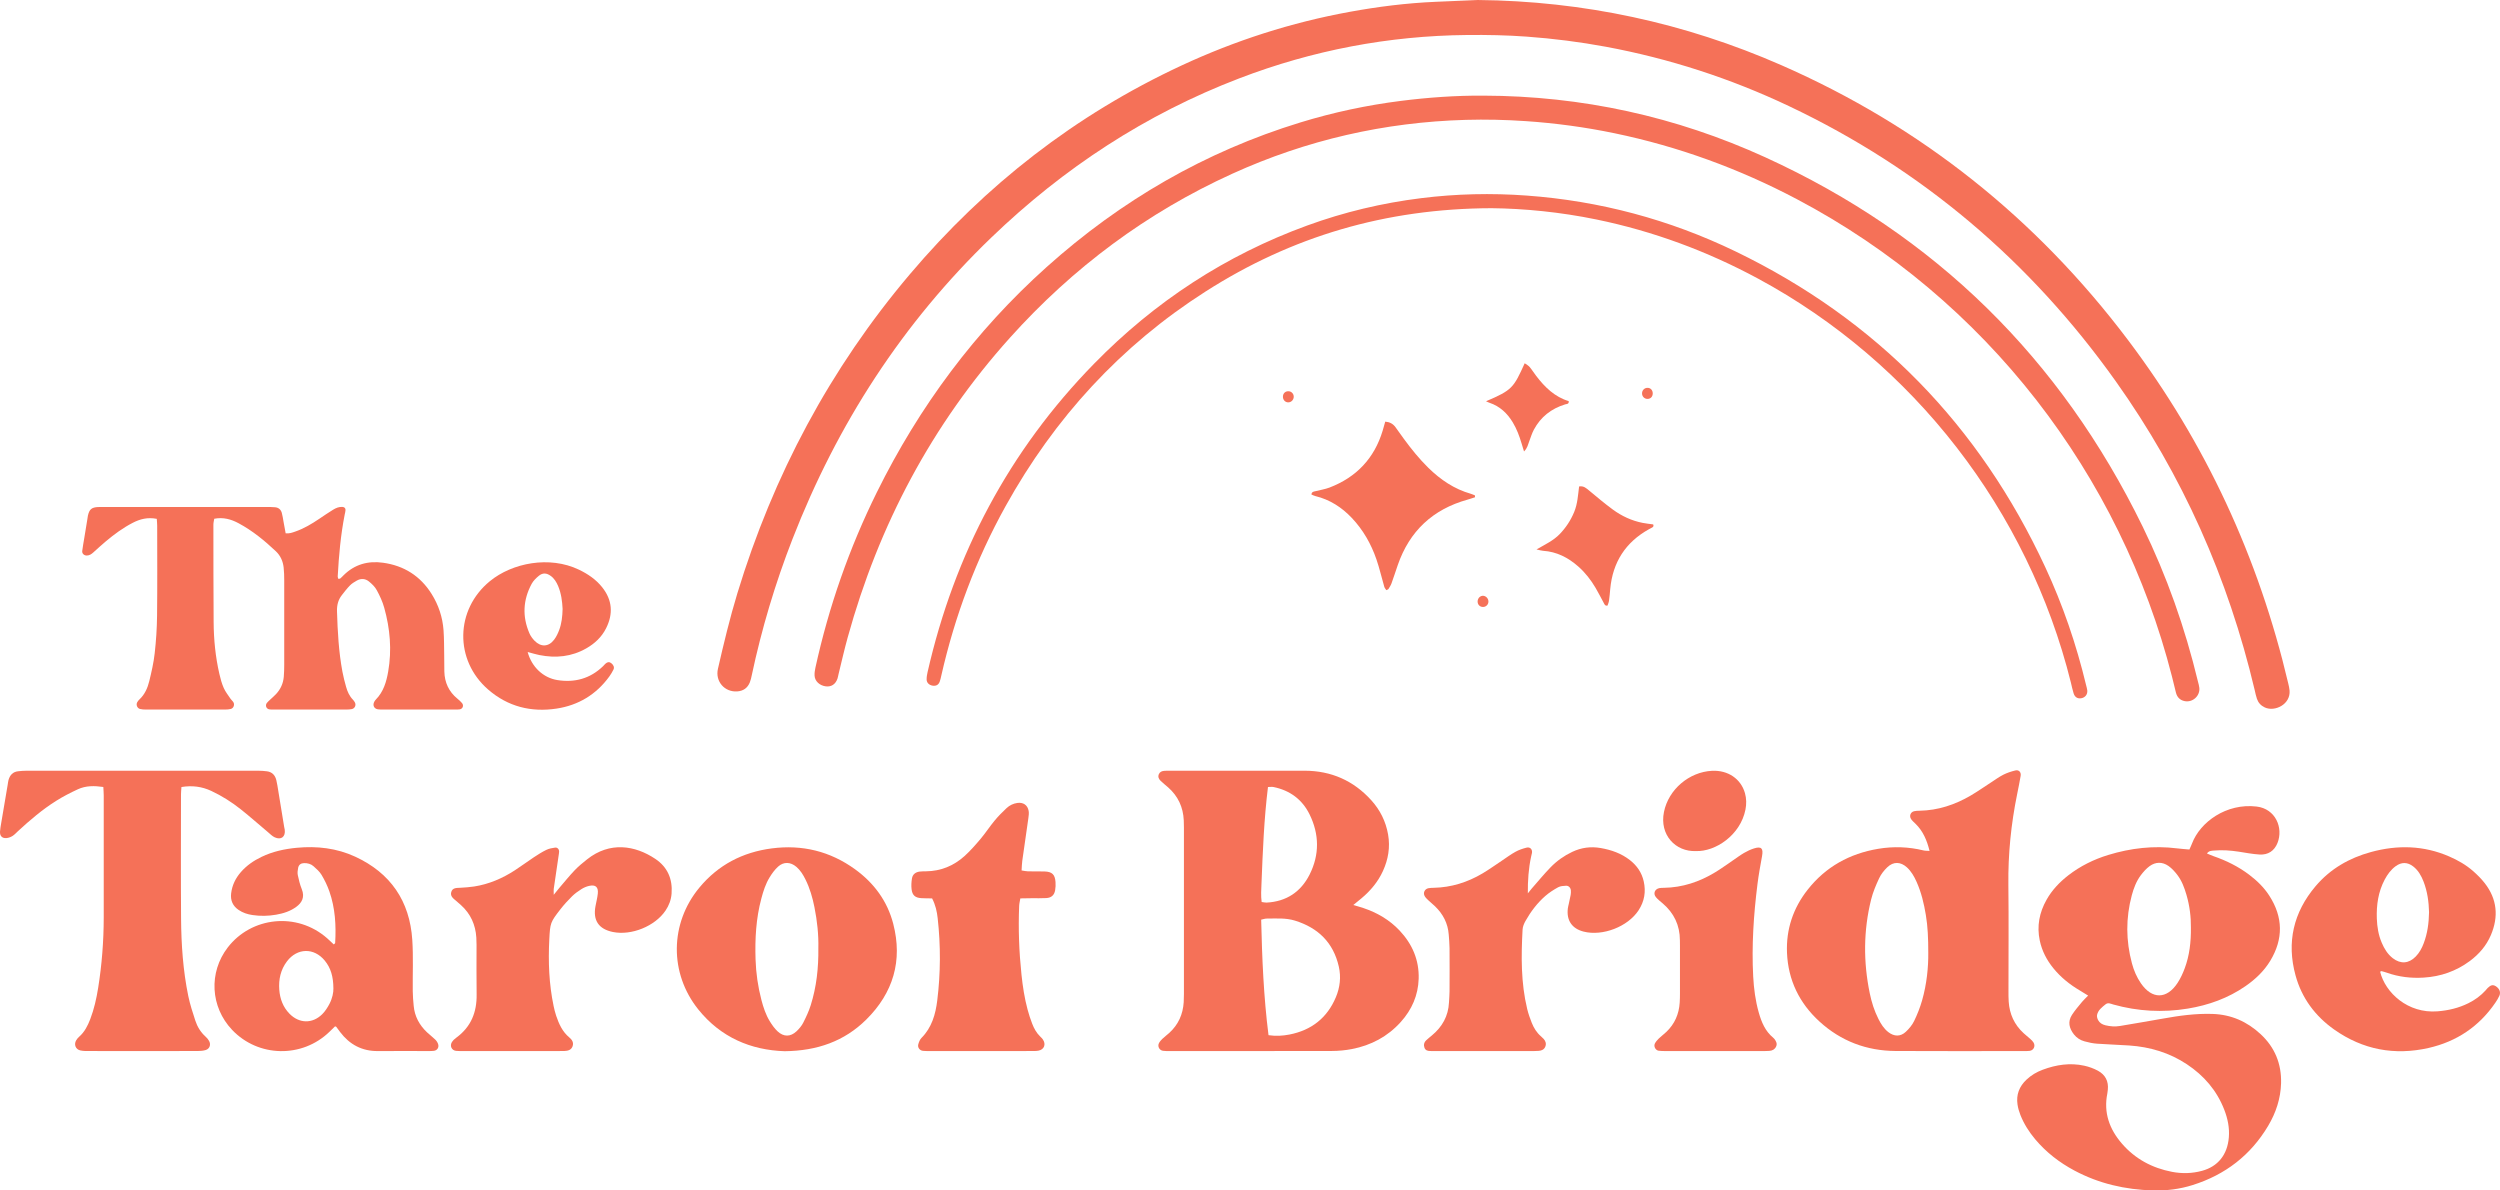 <svg width="126" height="60" viewBox="0 0 126 60" fill="none" xmlns="http://www.w3.org/2000/svg">
<path d="M74.465 0C79.798 0.05 84.904 1.147 89.783 3.286C96.814 6.369 102.626 11.007 107.246 17.13C111.164 22.323 113.836 28.107 115.326 34.438C115.354 34.558 115.384 34.679 115.394 34.801C115.454 35.497 114.653 35.892 114.143 35.654C113.95 35.563 113.818 35.419 113.75 35.222C113.7 35.077 113.67 34.924 113.635 34.774C112.304 29.14 109.995 23.943 106.639 19.223C102.34 13.179 96.864 8.522 90.151 5.342C87.211 3.949 84.138 2.953 80.939 2.357C79.62 2.112 78.289 1.944 76.95 1.846C75.948 1.773 74.946 1.754 73.944 1.764C69.987 1.802 66.159 2.533 62.465 3.947C57.746 5.753 53.606 8.468 49.972 11.963C45.486 16.278 42.192 21.384 39.939 27.173C39.071 29.404 38.387 31.691 37.889 34.033C37.864 34.154 37.838 34.276 37.792 34.39C37.678 34.673 37.466 34.825 37.156 34.847C36.525 34.891 36.037 34.346 36.184 33.708C36.477 32.431 36.782 31.157 37.163 29.903C38.973 23.953 41.836 18.571 45.858 13.821C49.66 9.33 54.2 5.79 59.545 3.303C62.255 2.042 65.082 1.134 68.024 0.597C69.451 0.336 70.889 0.155 72.339 0.092C73.048 0.061 73.757 0.031 74.466 0.001L74.465 0Z" fill="#F57158"/>
<path d="M105.242 50.178C105.085 50.081 104.959 50.001 104.831 49.925C104.321 49.625 103.865 49.261 103.491 48.801C103.155 48.388 102.915 47.928 102.804 47.403C102.65 46.675 102.783 45.994 103.144 45.352C103.42 44.86 103.801 44.46 104.244 44.116C104.849 43.648 105.525 43.314 106.252 43.091C107.386 42.744 108.542 42.609 109.725 42.758C109.923 42.783 110.122 42.796 110.345 42.816C110.393 42.707 110.44 42.614 110.476 42.517C110.885 41.432 112.208 40.469 113.734 40.65C114.691 40.763 115.088 41.727 114.786 42.486C114.628 42.881 114.314 43.095 113.881 43.068C113.529 43.047 113.179 42.978 112.829 42.924C112.415 42.861 112.001 42.831 111.584 42.868C111.464 42.879 111.333 42.873 111.23 43.015C111.345 43.062 111.45 43.113 111.559 43.15C112.205 43.373 112.81 43.672 113.357 44.085C113.754 44.385 114.107 44.728 114.377 45.149C115.069 46.227 115.085 47.321 114.425 48.418C114.109 48.942 113.673 49.355 113.173 49.701C112.295 50.309 111.314 50.66 110.267 50.833C109.001 51.041 107.747 50.973 106.51 50.627C106.378 50.59 106.248 50.513 106.116 50.621C105.937 50.768 105.744 50.91 105.692 51.151C105.675 51.231 105.704 51.335 105.744 51.412C105.819 51.555 105.953 51.635 106.109 51.673C106.352 51.732 106.597 51.751 106.844 51.71C107.558 51.589 108.272 51.47 108.985 51.342C109.821 51.191 110.658 51.074 111.512 51.102C112.452 51.132 113.249 51.486 113.93 52.116C114.651 52.783 114.992 53.613 114.966 54.595C114.944 55.37 114.708 56.081 114.316 56.741C113.434 58.225 112.153 59.208 110.512 59.726C109.86 59.932 109.189 60.017 108.505 59.997C107.112 59.958 105.786 59.655 104.551 58.996C103.795 58.592 103.127 58.078 102.574 57.419C102.265 57.05 102.008 56.648 101.83 56.2C101.762 56.029 101.71 55.849 101.683 55.668C101.609 55.174 101.771 54.758 102.133 54.416C102.372 54.19 102.651 54.026 102.957 53.913C103.634 53.661 104.331 53.555 105.045 53.711C105.283 53.763 105.521 53.849 105.734 53.964C106.107 54.166 106.28 54.495 106.234 54.926C106.227 54.987 106.222 55.049 106.21 55.109C106.014 56.078 106.315 56.909 106.941 57.634C107.61 58.41 108.472 58.87 109.471 59.061C109.974 59.158 110.481 59.146 110.984 59.009C111.784 58.791 112.26 58.2 112.333 57.33C112.374 56.844 112.277 56.377 112.102 55.927C111.726 54.959 111.08 54.211 110.222 53.641C109.341 53.056 108.36 52.763 107.31 52.692C106.771 52.655 106.231 52.642 105.693 52.602C105.48 52.587 105.266 52.541 105.059 52.484C104.848 52.426 104.663 52.31 104.526 52.134C104.287 51.828 104.203 51.495 104.427 51.15C104.577 50.919 104.76 50.709 104.935 50.495C105.02 50.391 105.122 50.301 105.242 50.178H105.242ZM110.421 46.752C110.428 46.221 110.36 45.656 110.199 45.104C110.095 44.748 109.967 44.397 109.74 44.099C109.611 43.93 109.462 43.764 109.29 43.644C108.982 43.429 108.642 43.433 108.339 43.654C108.169 43.779 108.022 43.946 107.894 44.116C107.67 44.416 107.538 44.765 107.442 45.123C107.136 46.266 107.143 47.41 107.449 48.551C107.545 48.91 107.69 49.251 107.902 49.559C108.462 50.372 109.204 50.37 109.749 49.54C109.9 49.31 110.017 49.053 110.113 48.795C110.351 48.151 110.429 47.478 110.421 46.752H110.421Z" fill="#F57158"/>
<path d="M74.756 4.82C79.718 4.833 84.463 5.87 88.971 7.928C97.539 11.841 103.855 18.077 107.986 26.532C109.208 29.033 110.127 31.648 110.778 34.356C110.803 34.461 110.838 34.565 110.847 34.672C110.885 35.081 110.503 35.419 110.103 35.336C109.866 35.287 109.726 35.136 109.667 34.908C109.598 34.639 109.536 34.368 109.468 34.1C106.879 23.959 100.126 15.086 90.562 10.038C87.655 8.503 84.594 7.385 81.373 6.716C79.892 6.408 78.396 6.206 76.886 6.104C75.884 6.036 74.882 6.013 73.88 6.041C69.774 6.156 65.847 7.057 62.107 8.756C57.79 10.719 54.069 13.497 50.904 17.019C46.967 21.4 44.285 26.467 42.721 32.136C42.553 32.744 42.414 33.361 42.263 33.975C42.244 34.049 42.234 34.127 42.21 34.199C42.111 34.491 41.895 34.63 41.611 34.591C41.309 34.549 41.072 34.335 41.055 34.06C41.046 33.925 41.068 33.783 41.097 33.65C41.771 30.578 42.8 27.631 44.193 24.812C46.329 20.49 49.153 16.685 52.746 13.463C56.485 10.11 60.734 7.643 65.546 6.169C67.2 5.662 68.886 5.303 70.603 5.085C71.983 4.911 73.365 4.812 74.756 4.82L74.756 4.82Z" fill="#F57158"/>
<path d="M68.207 45.612C68.42 45.676 68.568 45.716 68.713 45.765C69.411 46 70.033 46.361 70.541 46.901C71.181 47.583 71.529 48.387 71.501 49.33C71.475 50.165 71.156 50.889 70.6 51.507C69.937 52.244 69.103 52.686 68.137 52.872C67.806 52.936 67.464 52.968 67.127 52.969C64.396 52.976 61.666 52.973 58.935 52.973C58.828 52.973 58.718 52.976 58.612 52.96C58.432 52.933 58.328 52.737 58.411 52.575C58.452 52.495 58.515 52.423 58.581 52.36C58.692 52.254 58.817 52.162 58.931 52.059C59.388 51.643 59.621 51.121 59.659 50.509C59.667 50.371 59.669 50.231 59.67 50.093C59.67 47.301 59.67 44.509 59.67 41.717C59.67 41.593 59.667 41.47 59.662 41.347C59.632 40.681 59.373 40.124 58.872 39.682C58.745 39.57 58.609 39.467 58.489 39.347C58.399 39.258 58.347 39.144 58.409 39.012C58.461 38.901 58.559 38.861 58.672 38.851C58.764 38.843 58.856 38.844 58.949 38.844C61.217 38.843 63.484 38.841 65.752 38.844C67.09 38.846 68.216 39.341 69.114 40.334C69.557 40.824 69.843 41.396 69.959 42.054C70.073 42.702 69.968 43.313 69.699 43.902C69.451 44.444 69.076 44.891 68.621 45.273C68.504 45.371 68.386 45.466 68.207 45.612ZM63.933 52.173C64.318 52.229 64.654 52.205 64.986 52.141C66.096 51.925 66.89 51.303 67.329 50.257C67.535 49.764 67.596 49.244 67.476 48.716C67.201 47.505 66.432 46.761 65.265 46.399C64.799 46.255 64.319 46.296 63.842 46.296C63.757 46.296 63.671 46.328 63.563 46.351C63.609 48.298 63.686 50.219 63.933 52.173H63.933ZM63.587 45.461C63.686 45.473 63.76 45.494 63.833 45.491C64.831 45.44 65.564 44.953 66.006 44.074C66.508 43.075 66.495 42.046 66.002 41.044C65.632 40.293 65.013 39.837 64.191 39.667C64.107 39.65 64.017 39.665 63.906 39.665C63.705 41.3 63.644 42.916 63.579 44.532C63.567 44.836 63.544 45.143 63.587 45.461Z" fill="#F57158"/>
<path d="M97.25 42.886C97.117 42.349 96.921 41.889 96.545 41.521C96.468 41.446 96.385 41.375 96.323 41.288C96.212 41.132 96.287 40.929 96.469 40.886C96.558 40.864 96.653 40.862 96.745 40.861C97.678 40.844 98.534 40.559 99.331 40.091C99.676 39.888 100.004 39.656 100.341 39.439C100.548 39.305 100.748 39.157 100.967 39.046C101.157 38.95 101.365 38.882 101.573 38.831C101.751 38.787 101.872 38.916 101.841 39.103C101.79 39.407 101.728 39.709 101.667 40.011C101.357 41.527 101.203 43.055 101.222 44.605C101.243 46.379 101.226 48.153 101.227 49.926C101.227 50.111 101.226 50.297 101.238 50.481C101.28 51.108 101.522 51.644 101.989 52.071C102.102 52.175 102.224 52.27 102.338 52.374C102.394 52.425 102.452 52.48 102.491 52.545C102.598 52.723 102.497 52.937 102.294 52.964C102.202 52.976 102.109 52.973 102.017 52.973C99.857 52.974 97.698 52.983 95.538 52.97C94.078 52.961 92.786 52.475 91.703 51.486C90.688 50.56 90.124 49.402 90.065 48.026C90.015 46.843 90.372 45.773 91.106 44.841C92.015 43.686 93.218 43.023 94.661 42.78C95.432 42.651 96.196 42.678 96.956 42.864C97.04 42.884 97.13 42.877 97.25 42.886ZM97.185 48.025C97.185 47.286 97.16 46.703 97.064 46.123C96.969 45.545 96.835 44.977 96.593 44.439C96.473 44.172 96.329 43.916 96.108 43.715C95.791 43.427 95.43 43.413 95.119 43.711C94.956 43.868 94.805 44.058 94.71 44.262C94.547 44.608 94.396 44.968 94.304 45.338C93.916 46.902 93.91 48.477 94.234 50.053C94.327 50.507 94.465 50.948 94.676 51.362C94.802 51.61 94.949 51.846 95.173 52.02C95.468 52.247 95.784 52.255 96.053 52.003C96.219 51.849 96.373 51.662 96.472 51.46C96.633 51.13 96.769 50.783 96.871 50.43C97.111 49.596 97.192 48.739 97.185 48.025Z" fill="#F57158"/>
<path d="M7.902 26.15C7.439 26.059 7.059 26.16 6.694 26.348C6.197 26.603 5.751 26.933 5.325 27.291C5.113 27.47 4.908 27.658 4.702 27.844C4.608 27.929 4.51 27.996 4.377 27.999C4.243 28.002 4.129 27.904 4.144 27.772C4.169 27.558 4.211 27.346 4.245 27.133C4.298 26.813 4.35 26.494 4.402 26.174C4.412 26.113 4.417 26.051 4.43 25.991C4.503 25.671 4.613 25.575 4.932 25.555C5.025 25.549 5.117 25.552 5.21 25.552C7.957 25.552 10.703 25.551 13.45 25.552C13.588 25.552 13.727 25.554 13.865 25.566C14.036 25.581 14.154 25.68 14.201 25.842C14.243 25.989 14.262 26.143 14.29 26.295C14.326 26.489 14.361 26.683 14.397 26.879C14.587 26.899 14.728 26.844 14.872 26.794C15.314 26.643 15.71 26.406 16.094 26.146C16.324 25.99 16.554 25.834 16.79 25.689C16.935 25.6 17.094 25.533 17.271 25.55C17.358 25.559 17.416 25.613 17.414 25.701C17.413 25.777 17.389 25.852 17.374 25.927C17.171 26.959 17.078 28.003 17.021 29.051C17.018 29.091 17.039 29.132 17.049 29.172C17.09 29.166 17.128 29.173 17.147 29.157C17.206 29.108 17.259 29.052 17.313 28.997C17.869 28.445 18.543 28.255 19.307 28.362C20.362 28.509 21.184 29.028 21.752 29.933C22.102 30.492 22.306 31.105 22.354 31.761C22.386 32.191 22.38 32.624 22.388 33.056C22.393 33.318 22.389 33.581 22.395 33.843C22.409 34.398 22.619 34.859 23.054 35.214C23.137 35.282 23.219 35.354 23.287 35.437C23.388 35.56 23.32 35.731 23.166 35.752C23.09 35.763 23.012 35.762 22.935 35.762C21.732 35.763 20.528 35.763 19.325 35.762C19.232 35.762 19.139 35.763 19.048 35.75C18.852 35.722 18.769 35.546 18.863 35.369C18.885 35.329 18.912 35.289 18.943 35.257C19.331 34.863 19.476 34.36 19.566 33.839C19.753 32.756 19.66 31.685 19.366 30.633C19.281 30.325 19.142 30.025 18.988 29.743C18.896 29.573 18.743 29.426 18.59 29.303C18.409 29.157 18.189 29.144 17.981 29.263C17.862 29.332 17.738 29.404 17.643 29.501C17.492 29.654 17.36 29.826 17.228 29.996C17.041 30.236 16.975 30.505 16.985 30.815C17.016 31.834 17.071 32.85 17.258 33.853C17.305 34.111 17.373 34.364 17.443 34.617C17.509 34.856 17.609 35.081 17.787 35.264C17.829 35.307 17.866 35.359 17.892 35.413C17.956 35.547 17.88 35.707 17.733 35.738C17.643 35.756 17.55 35.761 17.458 35.761C16.223 35.763 14.989 35.763 13.755 35.762C13.693 35.762 13.631 35.761 13.57 35.751C13.421 35.727 13.355 35.554 13.45 35.429C13.497 35.369 13.557 35.319 13.612 35.266C13.713 35.17 13.82 35.081 13.914 34.98C14.142 34.735 14.275 34.443 14.303 34.109C14.319 33.91 14.325 33.709 14.325 33.508C14.327 32.089 14.327 30.669 14.325 29.25C14.325 29.034 14.319 28.817 14.296 28.603C14.261 28.288 14.138 28.006 13.904 27.785C13.331 27.244 12.724 26.746 12.024 26.371C11.648 26.17 11.256 26.057 10.798 26.145C10.783 26.241 10.754 26.344 10.755 26.446C10.756 28.081 10.755 29.716 10.767 31.352C10.773 32.233 10.859 33.108 11.057 33.968C11.112 34.208 11.177 34.449 11.276 34.673C11.361 34.867 11.499 35.038 11.618 35.217C11.66 35.28 11.725 35.33 11.764 35.394C11.839 35.517 11.77 35.697 11.632 35.731C11.544 35.753 11.45 35.761 11.358 35.761C10.016 35.763 8.673 35.763 7.331 35.761C7.239 35.761 7.145 35.754 7.057 35.732C6.918 35.699 6.846 35.523 6.914 35.397C6.943 35.344 6.982 35.293 7.027 35.252C7.298 35 7.44 34.672 7.524 34.327C7.637 33.863 7.745 33.394 7.797 32.921C7.868 32.294 7.909 31.661 7.916 31.029C7.933 29.517 7.923 28.005 7.922 26.493C7.922 26.388 7.91 26.282 7.902 26.15L7.902 26.15Z" fill="#F57158"/>
<path d="M9.145 39.666C9.136 39.803 9.122 39.922 9.122 40.042C9.121 42.125 9.11 44.207 9.126 46.289C9.136 47.601 9.224 48.91 9.489 50.199C9.576 50.62 9.711 51.032 9.845 51.441C9.946 51.751 10.116 52.027 10.364 52.25C10.432 52.31 10.493 52.384 10.537 52.463C10.639 52.644 10.571 52.853 10.375 52.919C10.247 52.961 10.103 52.969 9.967 52.971C9.411 52.976 8.856 52.973 8.301 52.973C7.036 52.973 5.771 52.974 4.506 52.972C4.352 52.972 4.194 52.975 4.046 52.941C3.809 52.886 3.716 52.642 3.84 52.431C3.878 52.366 3.929 52.305 3.986 52.255C4.263 52.013 4.421 51.697 4.549 51.364C4.743 50.858 4.86 50.332 4.946 49.798C5.134 48.623 5.226 47.44 5.228 46.251C5.232 44.199 5.23 42.148 5.228 40.096C5.228 39.96 5.216 39.824 5.208 39.664C4.757 39.598 4.329 39.594 3.928 39.778C3.551 39.952 3.179 40.143 2.829 40.364C2.134 40.8 1.513 41.332 0.91 41.887C0.82 41.97 0.736 42.066 0.634 42.131C0.547 42.187 0.439 42.227 0.337 42.238C0.112 42.263 -0.015 42.135 0.001 41.909C0.011 41.771 0.035 41.634 0.058 41.497C0.168 40.843 0.279 40.19 0.39 39.536C0.403 39.461 0.409 39.383 0.43 39.309C0.5 39.066 0.648 38.902 0.91 38.872C1.048 38.857 1.187 38.845 1.325 38.845C5.228 38.843 9.131 38.843 13.033 38.845C13.172 38.845 13.311 38.856 13.448 38.873C13.709 38.905 13.861 39.063 13.925 39.311C13.948 39.4 13.964 39.492 13.98 39.583C14.095 40.282 14.209 40.982 14.323 41.682C14.331 41.727 14.345 41.772 14.351 41.818C14.398 42.172 14.171 42.351 13.845 42.201C13.723 42.145 13.622 42.04 13.517 41.951C13.056 41.565 12.607 41.164 12.136 40.79C11.677 40.425 11.182 40.112 10.648 39.862C10.174 39.641 9.684 39.578 9.145 39.666H9.145Z" fill="#F57158"/>
<path d="M16.887 51.727C16.798 51.814 16.701 51.909 16.603 52.004C15.223 53.339 13.015 53.294 11.697 51.904C10.603 50.749 10.51 49.01 11.479 47.751C12.661 46.214 14.956 45.94 16.491 47.291C16.605 47.391 16.712 47.497 16.822 47.599C16.855 47.566 16.891 47.548 16.892 47.527C16.945 46.643 16.895 45.768 16.6 44.925C16.499 44.636 16.363 44.356 16.206 44.093C16.106 43.926 15.948 43.789 15.8 43.657C15.67 43.541 15.502 43.497 15.326 43.501C15.17 43.504 15.059 43.58 15.027 43.736C15.004 43.855 14.985 43.985 15.008 44.101C15.058 44.341 15.116 44.583 15.208 44.809C15.38 45.233 15.197 45.508 14.94 45.699C14.636 45.926 14.281 46.037 13.915 46.101C13.518 46.17 13.117 46.178 12.717 46.117C12.47 46.08 12.237 46.004 12.029 45.863C11.732 45.663 11.607 45.38 11.649 45.028C11.698 44.617 11.871 44.261 12.142 43.951C12.431 43.62 12.785 43.377 13.178 43.188C13.741 42.916 14.343 42.786 14.96 42.728C15.976 42.632 16.969 42.746 17.899 43.175C19.684 43.998 20.65 45.413 20.779 47.367C20.836 48.227 20.793 49.094 20.803 49.958C20.805 50.204 20.827 50.45 20.85 50.695C20.898 51.226 21.137 51.665 21.521 52.028C21.655 52.155 21.805 52.265 21.937 52.395C22 52.456 22.054 52.539 22.081 52.622C22.136 52.789 22.038 52.939 21.869 52.962C21.777 52.974 21.684 52.973 21.591 52.973C20.743 52.973 19.895 52.968 19.046 52.974C18.244 52.981 17.62 52.645 17.142 52.015C17.077 51.929 17.016 51.841 16.951 51.755C16.944 51.745 16.926 51.743 16.887 51.727V51.727ZM16.803 49.813C16.799 49.222 16.673 48.783 16.366 48.412C15.823 47.755 14.984 47.772 14.467 48.447C14.143 48.872 14.037 49.361 14.076 49.885C14.111 50.345 14.265 50.759 14.592 51.093C15.077 51.589 15.742 51.606 16.237 51.119C16.387 50.971 16.507 50.782 16.606 50.594C16.75 50.318 16.811 50.014 16.803 49.813Z" fill="#F57158"/>
<path d="M39.547 52.981C37.85 52.926 36.331 52.291 35.195 50.877C33.73 49.053 33.755 46.537 35.248 44.736C36.196 43.591 37.428 42.951 38.897 42.759C40.433 42.559 41.839 42.903 43.094 43.811C44.048 44.502 44.723 45.413 45.019 46.559C45.502 48.422 45.015 50.043 43.661 51.385C42.556 52.48 41.185 52.963 39.547 52.981H39.547ZM41.245 47.784C41.261 47.123 41.188 46.419 41.048 45.723C40.952 45.239 40.816 44.766 40.594 44.322C40.477 44.087 40.341 43.863 40.138 43.69C39.847 43.44 39.5 43.421 39.218 43.676C39.05 43.827 38.91 44.02 38.791 44.214C38.588 44.543 38.471 44.912 38.372 45.285C38.102 46.291 38.047 47.318 38.08 48.353C38.102 49.049 38.201 49.733 38.377 50.405C38.475 50.778 38.596 51.145 38.799 51.475C38.911 51.657 39.038 51.838 39.193 51.982C39.498 52.266 39.839 52.262 40.142 51.98C40.275 51.855 40.399 51.708 40.482 51.547C40.628 51.261 40.766 50.965 40.862 50.659C41.15 49.741 41.257 48.794 41.245 47.784L41.245 47.784Z" fill="#F57158"/>
<path d="M119.958 48.975C120.22 50.036 121.356 51.09 122.853 50.971C123.398 50.927 123.918 50.805 124.408 50.561C124.729 50.402 125.016 50.197 125.258 49.932C125.3 49.886 125.337 49.836 125.38 49.793C125.533 49.641 125.649 49.618 125.788 49.706C125.969 49.821 126.047 50.003 125.971 50.178C125.916 50.304 125.843 50.424 125.765 50.538C124.944 51.739 123.812 52.496 122.401 52.817C120.687 53.206 119.09 52.908 117.648 51.892C116.683 51.212 116.007 50.302 115.695 49.16C115.238 47.492 115.59 45.981 116.706 44.663C117.446 43.791 118.399 43.242 119.499 42.942C120.836 42.577 122.151 42.607 123.436 43.164C123.877 43.355 124.293 43.592 124.654 43.911C124.86 44.094 125.06 44.292 125.229 44.509C125.857 45.314 125.935 46.196 125.543 47.123C125.316 47.661 124.943 48.091 124.476 48.438C123.788 48.947 123.012 49.218 122.159 49.271C121.521 49.311 120.897 49.238 120.293 49.023C120.206 48.992 120.116 48.969 120.027 48.945C120.016 48.943 120.001 48.956 119.958 48.975H119.958ZM122.424 45.973C122.411 45.464 122.343 44.931 122.144 44.424C122.031 44.134 121.88 43.867 121.629 43.671C121.339 43.444 121.037 43.44 120.739 43.658C120.499 43.835 120.328 44.071 120.189 44.331C119.862 44.947 119.768 45.613 119.792 46.298C119.807 46.714 119.873 47.125 120.039 47.512C120.167 47.813 120.333 48.089 120.596 48.293C120.991 48.598 121.404 48.568 121.753 48.209C121.939 48.019 122.062 47.789 122.155 47.542C122.343 47.047 122.414 46.532 122.424 45.973H122.424Z" fill="#F57158"/>
<path d="M75.177 10.493C69.812 10.51 65.089 11.929 60.769 14.687C56.48 17.425 53.148 21.067 50.683 25.508C49.191 28.195 48.125 31.046 47.444 34.041C47.42 34.147 47.399 34.253 47.362 34.354C47.301 34.521 47.172 34.587 46.995 34.556C46.826 34.525 46.705 34.411 46.702 34.248C46.7 34.127 46.721 34.003 46.748 33.883C48.104 27.921 50.861 22.71 55.142 18.331C58.196 15.207 61.77 12.865 65.883 11.366C67.745 10.687 69.659 10.232 71.627 9.987C73.394 9.766 75.167 9.727 76.939 9.856C80.624 10.124 84.141 11.064 87.467 12.67C94.577 16.105 99.764 21.437 103.084 28.591C103.97 30.498 104.647 32.481 105.138 34.526C105.159 34.616 105.189 34.705 105.199 34.796C105.22 34.999 105.092 35.158 104.894 35.192C104.711 35.223 104.571 35.14 104.509 34.941C104.453 34.765 104.418 34.583 104.373 34.403C102.219 25.729 96.434 18.261 88.598 14.038C86.029 12.654 83.32 11.651 80.461 11.062C78.642 10.687 76.802 10.509 75.177 10.493V10.493Z" fill="#F57158"/>
<path d="M27.908 45.098C28.053 44.919 28.126 44.824 28.204 44.734C28.455 44.442 28.697 44.141 28.963 43.862C29.154 43.663 29.37 43.485 29.587 43.313C30.741 42.395 32.014 42.611 33.024 43.285C33.639 43.695 33.904 44.295 33.848 45.036C33.824 45.353 33.716 45.637 33.54 45.897C33.01 46.681 31.824 47.162 30.893 46.973C30.173 46.827 29.877 46.389 30.013 45.668C30.053 45.456 30.108 45.246 30.13 45.032C30.163 44.703 30.011 44.573 29.685 44.65C29.553 44.681 29.42 44.738 29.305 44.811C29.137 44.918 28.97 45.036 28.829 45.176C28.621 45.381 28.422 45.599 28.243 45.83C27.739 46.479 27.727 46.521 27.685 47.343C27.627 48.471 27.669 49.594 27.902 50.704C27.937 50.87 27.977 51.035 28.031 51.195C28.17 51.608 28.346 51.999 28.694 52.288C28.831 52.401 28.925 52.545 28.858 52.733C28.79 52.922 28.625 52.963 28.447 52.97C28.339 52.974 28.231 52.973 28.123 52.973C26.534 52.973 24.945 52.973 23.355 52.973C23.232 52.973 23.108 52.977 22.986 52.964C22.76 52.939 22.657 52.71 22.779 52.516C22.804 52.477 22.834 52.44 22.866 52.408C22.911 52.366 22.959 52.327 23.009 52.29C23.74 51.751 24.036 51.014 24.022 50.121C24.008 49.288 24.019 48.455 24.018 47.622C24.018 47.498 24.015 47.375 24.007 47.252C23.966 46.607 23.72 46.058 23.238 45.622C23.157 45.549 23.077 45.478 22.994 45.408C22.853 45.288 22.678 45.172 22.744 44.955C22.812 44.73 23.023 44.755 23.208 44.743C23.439 44.729 23.67 44.715 23.898 44.679C24.641 44.563 25.319 44.272 25.946 43.865C26.27 43.656 26.578 43.423 26.9 43.211C27.105 43.075 27.314 42.941 27.535 42.834C27.669 42.768 27.827 42.741 27.978 42.719C28.092 42.702 28.183 42.805 28.179 42.921C28.177 42.982 28.166 43.043 28.157 43.104C28.075 43.668 27.99 44.231 27.909 44.796C27.9 44.855 27.908 44.917 27.908 45.098L27.908 45.098Z" fill="#F57158"/>
<path d="M77.003 45.025C77.068 44.945 77.13 44.862 77.198 44.784C77.513 44.425 77.817 44.055 78.149 43.713C78.461 43.391 78.826 43.131 79.235 42.937C79.695 42.718 80.171 42.653 80.675 42.741C81.216 42.836 81.719 43.012 82.153 43.354C82.503 43.63 82.743 43.976 82.843 44.418C82.962 44.943 82.878 45.43 82.585 45.878C82.044 46.707 80.771 47.197 79.814 46.953C79.227 46.802 78.945 46.389 79.019 45.784C79.029 45.708 79.05 45.633 79.066 45.558C79.098 45.407 79.134 45.257 79.161 45.106C79.174 45.031 79.178 44.952 79.172 44.876C79.161 44.744 79.061 44.636 78.932 44.641C78.796 44.647 78.645 44.656 78.531 44.718C78.304 44.843 78.08 44.986 77.885 45.156C77.475 45.514 77.15 45.946 76.883 46.419C76.81 46.549 76.746 46.703 76.738 46.849C76.665 48.191 76.652 49.531 76.97 50.85C77.028 51.089 77.11 51.323 77.201 51.551C77.305 51.811 77.451 52.047 77.667 52.233C77.713 52.273 77.758 52.315 77.8 52.361C77.901 52.472 77.94 52.603 77.886 52.745C77.831 52.889 77.706 52.952 77.559 52.963C77.421 52.973 77.281 52.974 77.143 52.974C75.601 52.974 74.059 52.974 72.517 52.974C72.378 52.974 72.24 52.973 72.101 52.972C71.971 52.972 71.848 52.948 71.795 52.812C71.741 52.671 71.77 52.537 71.881 52.431C71.97 52.346 72.067 52.27 72.162 52.191C72.688 51.756 72.997 51.21 73.029 50.52C73.038 50.335 73.056 50.151 73.057 49.966C73.061 49.241 73.062 48.517 73.057 47.792C73.055 47.561 73.033 47.331 73.016 47.1C72.974 46.535 72.729 46.067 72.326 45.678C72.215 45.571 72.093 45.475 71.982 45.369C71.916 45.306 71.846 45.24 71.803 45.162C71.712 45 71.805 44.805 71.987 44.767C72.076 44.748 72.17 44.748 72.262 44.745C73.146 44.726 73.962 44.469 74.718 44.021C75.048 43.825 75.362 43.599 75.683 43.386C75.914 43.233 76.136 43.064 76.378 42.931C76.551 42.835 76.745 42.77 76.937 42.721C77.117 42.675 77.238 42.805 77.212 42.985C77.203 43.045 77.183 43.104 77.17 43.165C77.039 43.767 76.997 44.38 77.003 45.025L77.003 45.025Z" fill="#F57158"/>
<path d="M46.978 45.279C46.797 45.276 46.615 45.279 46.433 45.267C46.128 45.248 45.98 45.124 45.944 44.819C45.922 44.639 45.934 44.45 45.963 44.27C45.997 44.067 46.146 43.954 46.349 43.928C46.456 43.914 46.565 43.916 46.673 43.914C47.415 43.905 48.062 43.64 48.607 43.15C48.903 42.883 49.169 42.579 49.426 42.274C49.674 41.98 49.884 41.653 50.13 41.357C50.315 41.133 50.523 40.924 50.736 40.725C50.883 40.588 51.067 40.499 51.271 40.469C51.57 40.426 51.791 40.573 51.844 40.869C51.865 40.986 51.846 41.114 51.83 41.234C51.729 41.951 51.622 42.667 51.523 43.384C51.502 43.535 51.5 43.69 51.488 43.87C51.607 43.888 51.709 43.914 51.812 43.916C52.089 43.923 52.367 43.913 52.644 43.922C53.025 43.934 53.171 44.074 53.198 44.455C53.208 44.592 53.203 44.733 53.179 44.868C53.136 45.115 52.99 45.247 52.737 45.263C52.492 45.278 52.244 45.268 51.998 45.27C51.815 45.272 51.631 45.275 51.425 45.279C51.402 45.418 51.371 45.535 51.366 45.653C51.318 46.81 51.361 47.964 51.482 49.116C51.545 49.714 51.635 50.308 51.792 50.889C51.855 51.127 51.933 51.361 52.021 51.591C52.115 51.837 52.241 52.066 52.436 52.251C52.48 52.293 52.525 52.338 52.56 52.388C52.728 52.629 52.629 52.896 52.344 52.952C52.225 52.975 52.099 52.972 51.976 52.972C51.221 52.974 50.465 52.973 49.71 52.973C48.769 52.973 47.829 52.974 46.889 52.973C46.765 52.973 46.641 52.976 46.519 52.963C46.353 52.946 46.237 52.794 46.281 52.635C46.313 52.52 46.361 52.393 46.443 52.311C46.963 51.789 47.151 51.121 47.237 50.428C47.408 49.048 47.414 47.662 47.259 46.278C47.222 45.941 47.151 45.612 46.978 45.279V45.279Z" fill="#F57158"/>
<path d="M86.41 52.974C85.593 52.974 84.776 52.974 83.959 52.973C83.836 52.973 83.711 52.975 83.591 52.956C83.438 52.931 83.335 52.737 83.405 52.596C83.451 52.503 83.525 52.419 83.6 52.345C83.722 52.227 83.859 52.126 83.982 52.01C84.404 51.609 84.62 51.111 84.657 50.534C84.667 50.38 84.67 50.226 84.67 50.072C84.671 49.27 84.671 48.469 84.67 47.667C84.67 47.575 84.667 47.483 84.667 47.39C84.665 46.634 84.37 46.017 83.796 45.528C83.679 45.429 83.555 45.333 83.458 45.216C83.308 45.035 83.4 44.807 83.632 44.761C83.706 44.746 83.785 44.747 83.862 44.746C84.795 44.731 85.649 44.447 86.44 43.967C86.743 43.784 87.029 43.574 87.323 43.375C87.514 43.246 87.699 43.105 87.898 42.989C88.056 42.896 88.226 42.817 88.4 42.761C88.772 42.643 88.878 42.755 88.808 43.144C88.723 43.614 88.636 44.084 88.577 44.556C88.383 46.103 88.279 47.655 88.361 49.214C88.394 49.831 88.474 50.442 88.643 51.037C88.78 51.516 88.966 51.97 89.367 52.299C89.391 52.319 89.414 52.341 89.432 52.365C89.516 52.48 89.585 52.601 89.515 52.748C89.45 52.887 89.33 52.952 89.183 52.964C89.061 52.974 88.937 52.973 88.814 52.973C88.013 52.974 87.211 52.974 86.41 52.974Z" fill="#F57158"/>
<path d="M26.594 32.861C26.794 33.61 27.373 34.161 28.093 34.276C28.963 34.415 29.743 34.203 30.39 33.58C30.434 33.537 30.472 33.487 30.518 33.447C30.62 33.356 30.714 33.35 30.808 33.424C30.924 33.514 30.974 33.635 30.92 33.744C30.859 33.868 30.787 33.989 30.706 34.1C30.046 35.007 29.148 35.546 28.052 35.713C26.77 35.908 25.598 35.616 24.603 34.753C22.895 33.271 22.939 30.727 24.687 29.294C25.819 28.366 27.695 28.001 29.177 28.711C29.627 28.927 30.033 29.201 30.347 29.594C30.865 30.242 30.913 30.94 30.545 31.669C30.324 32.108 29.976 32.434 29.552 32.676C28.808 33.102 28.01 33.18 27.181 33.014C27.003 32.979 26.829 32.923 26.594 32.861ZM28.355 30.691C28.336 30.309 28.288 29.913 28.13 29.538C28.045 29.338 27.936 29.152 27.753 29.023C27.545 28.874 27.355 28.86 27.159 29.02C27.019 29.134 26.879 29.271 26.794 29.428C26.36 30.235 26.317 31.07 26.681 31.915C26.74 32.053 26.835 32.184 26.94 32.292C27.262 32.624 27.651 32.606 27.928 32.24C28.038 32.096 28.119 31.924 28.183 31.753C28.308 31.419 28.346 31.066 28.355 30.691H28.355Z" fill="#F57158"/>
<path d="M74.341 25.062C74.215 25.102 74.09 25.147 73.962 25.182C72.212 25.67 71.037 26.767 70.445 28.486C70.34 28.791 70.241 29.1 70.131 29.404C70.095 29.503 70.034 29.595 69.978 29.686C69.965 29.708 69.927 29.716 69.872 29.745C69.837 29.69 69.786 29.637 69.768 29.574C69.634 29.116 69.529 28.648 69.374 28.197C69.106 27.417 68.704 26.709 68.133 26.105C67.623 25.567 67.022 25.18 66.296 25.003C66.225 24.986 66.16 24.949 66.095 24.923C66.113 24.777 66.214 24.778 66.296 24.757C66.534 24.695 66.782 24.659 67.01 24.572C68.362 24.052 69.263 23.103 69.685 21.71C69.729 21.565 69.769 21.418 69.816 21.25C70.04 21.269 70.205 21.357 70.329 21.526C70.474 21.725 70.615 21.928 70.761 22.127C71.136 22.637 71.532 23.129 71.984 23.573C72.599 24.177 73.292 24.649 74.13 24.887C74.201 24.907 74.268 24.941 74.337 24.968C74.338 25 74.34 25.031 74.341 25.062Z" fill="#F57158"/>
<path d="M85.475 42.894C84.447 42.936 83.629 42.079 83.864 40.922C84.093 39.789 85.133 38.906 86.285 38.849C87.088 38.809 87.741 39.252 87.946 39.974C88.023 40.247 88.025 40.527 87.972 40.8C87.716 42.1 86.45 42.93 85.475 42.894L85.475 42.894Z" fill="#F57158"/>
<path d="M77.44 27.691C77.892 27.433 78.294 27.244 78.607 26.92C78.921 26.595 79.163 26.227 79.337 25.809C79.51 25.394 79.531 24.948 79.587 24.517C79.821 24.478 79.951 24.607 80.096 24.727C80.486 25.051 80.875 25.379 81.283 25.679C81.734 26.01 82.236 26.244 82.789 26.353C82.967 26.389 83.148 26.406 83.321 26.43C83.356 26.514 83.326 26.558 83.264 26.589C83.209 26.617 83.154 26.646 83.101 26.676C81.923 27.335 81.281 28.34 81.156 29.681C81.138 29.88 81.122 30.079 81.094 30.277C81.082 30.364 81.043 30.447 81.019 30.521C80.894 30.544 80.869 30.462 80.834 30.397C80.694 30.14 80.564 29.878 80.416 29.627C80.18 29.227 79.897 28.862 79.548 28.554C79.038 28.104 78.461 27.805 77.769 27.76C77.684 27.755 77.601 27.726 77.44 27.691V27.691Z" fill="#F57158"/>
<path d="M76.811 22.753C76.758 22.581 76.722 22.466 76.688 22.35C76.578 21.98 76.444 21.62 76.244 21.288C75.964 20.825 75.591 20.474 75.068 20.299C75.016 20.282 74.967 20.255 74.895 20.224C76.218 19.66 76.283 19.548 76.845 18.308C76.933 18.372 77.029 18.42 77.093 18.496C77.212 18.636 77.309 18.795 77.421 18.942C77.858 19.514 78.358 20.005 79.064 20.217C79.079 20.378 78.958 20.358 78.882 20.381C78.187 20.595 77.653 21.01 77.309 21.652C77.208 21.84 77.146 22.05 77.07 22.251C77.01 22.406 76.986 22.578 76.811 22.753L76.811 22.753Z" fill="#F57158"/>
<path d="M65.204 20.013C65.193 20.177 65.048 20.299 64.891 20.277C64.75 20.257 64.654 20.134 64.66 19.982C64.666 19.811 64.798 19.7 64.969 19.721C65.109 19.738 65.213 19.867 65.204 20.013L65.204 20.013Z" fill="#F57158"/>
<path d="M75.016 30.297C75.027 30.442 74.924 30.57 74.781 30.588C74.614 30.61 74.477 30.495 74.472 30.329C74.468 30.179 74.567 30.052 74.704 30.03C74.855 30.007 75.004 30.134 75.016 30.297L75.016 30.297Z" fill="#F57158"/>
<path d="M83.298 19.835C83.294 19.991 83.193 20.099 83.045 20.105C82.881 20.111 82.754 19.983 82.759 19.818C82.764 19.653 82.9 19.532 83.062 19.548C83.205 19.561 83.301 19.68 83.298 19.835Z" fill="#F57158"/>
</svg>
